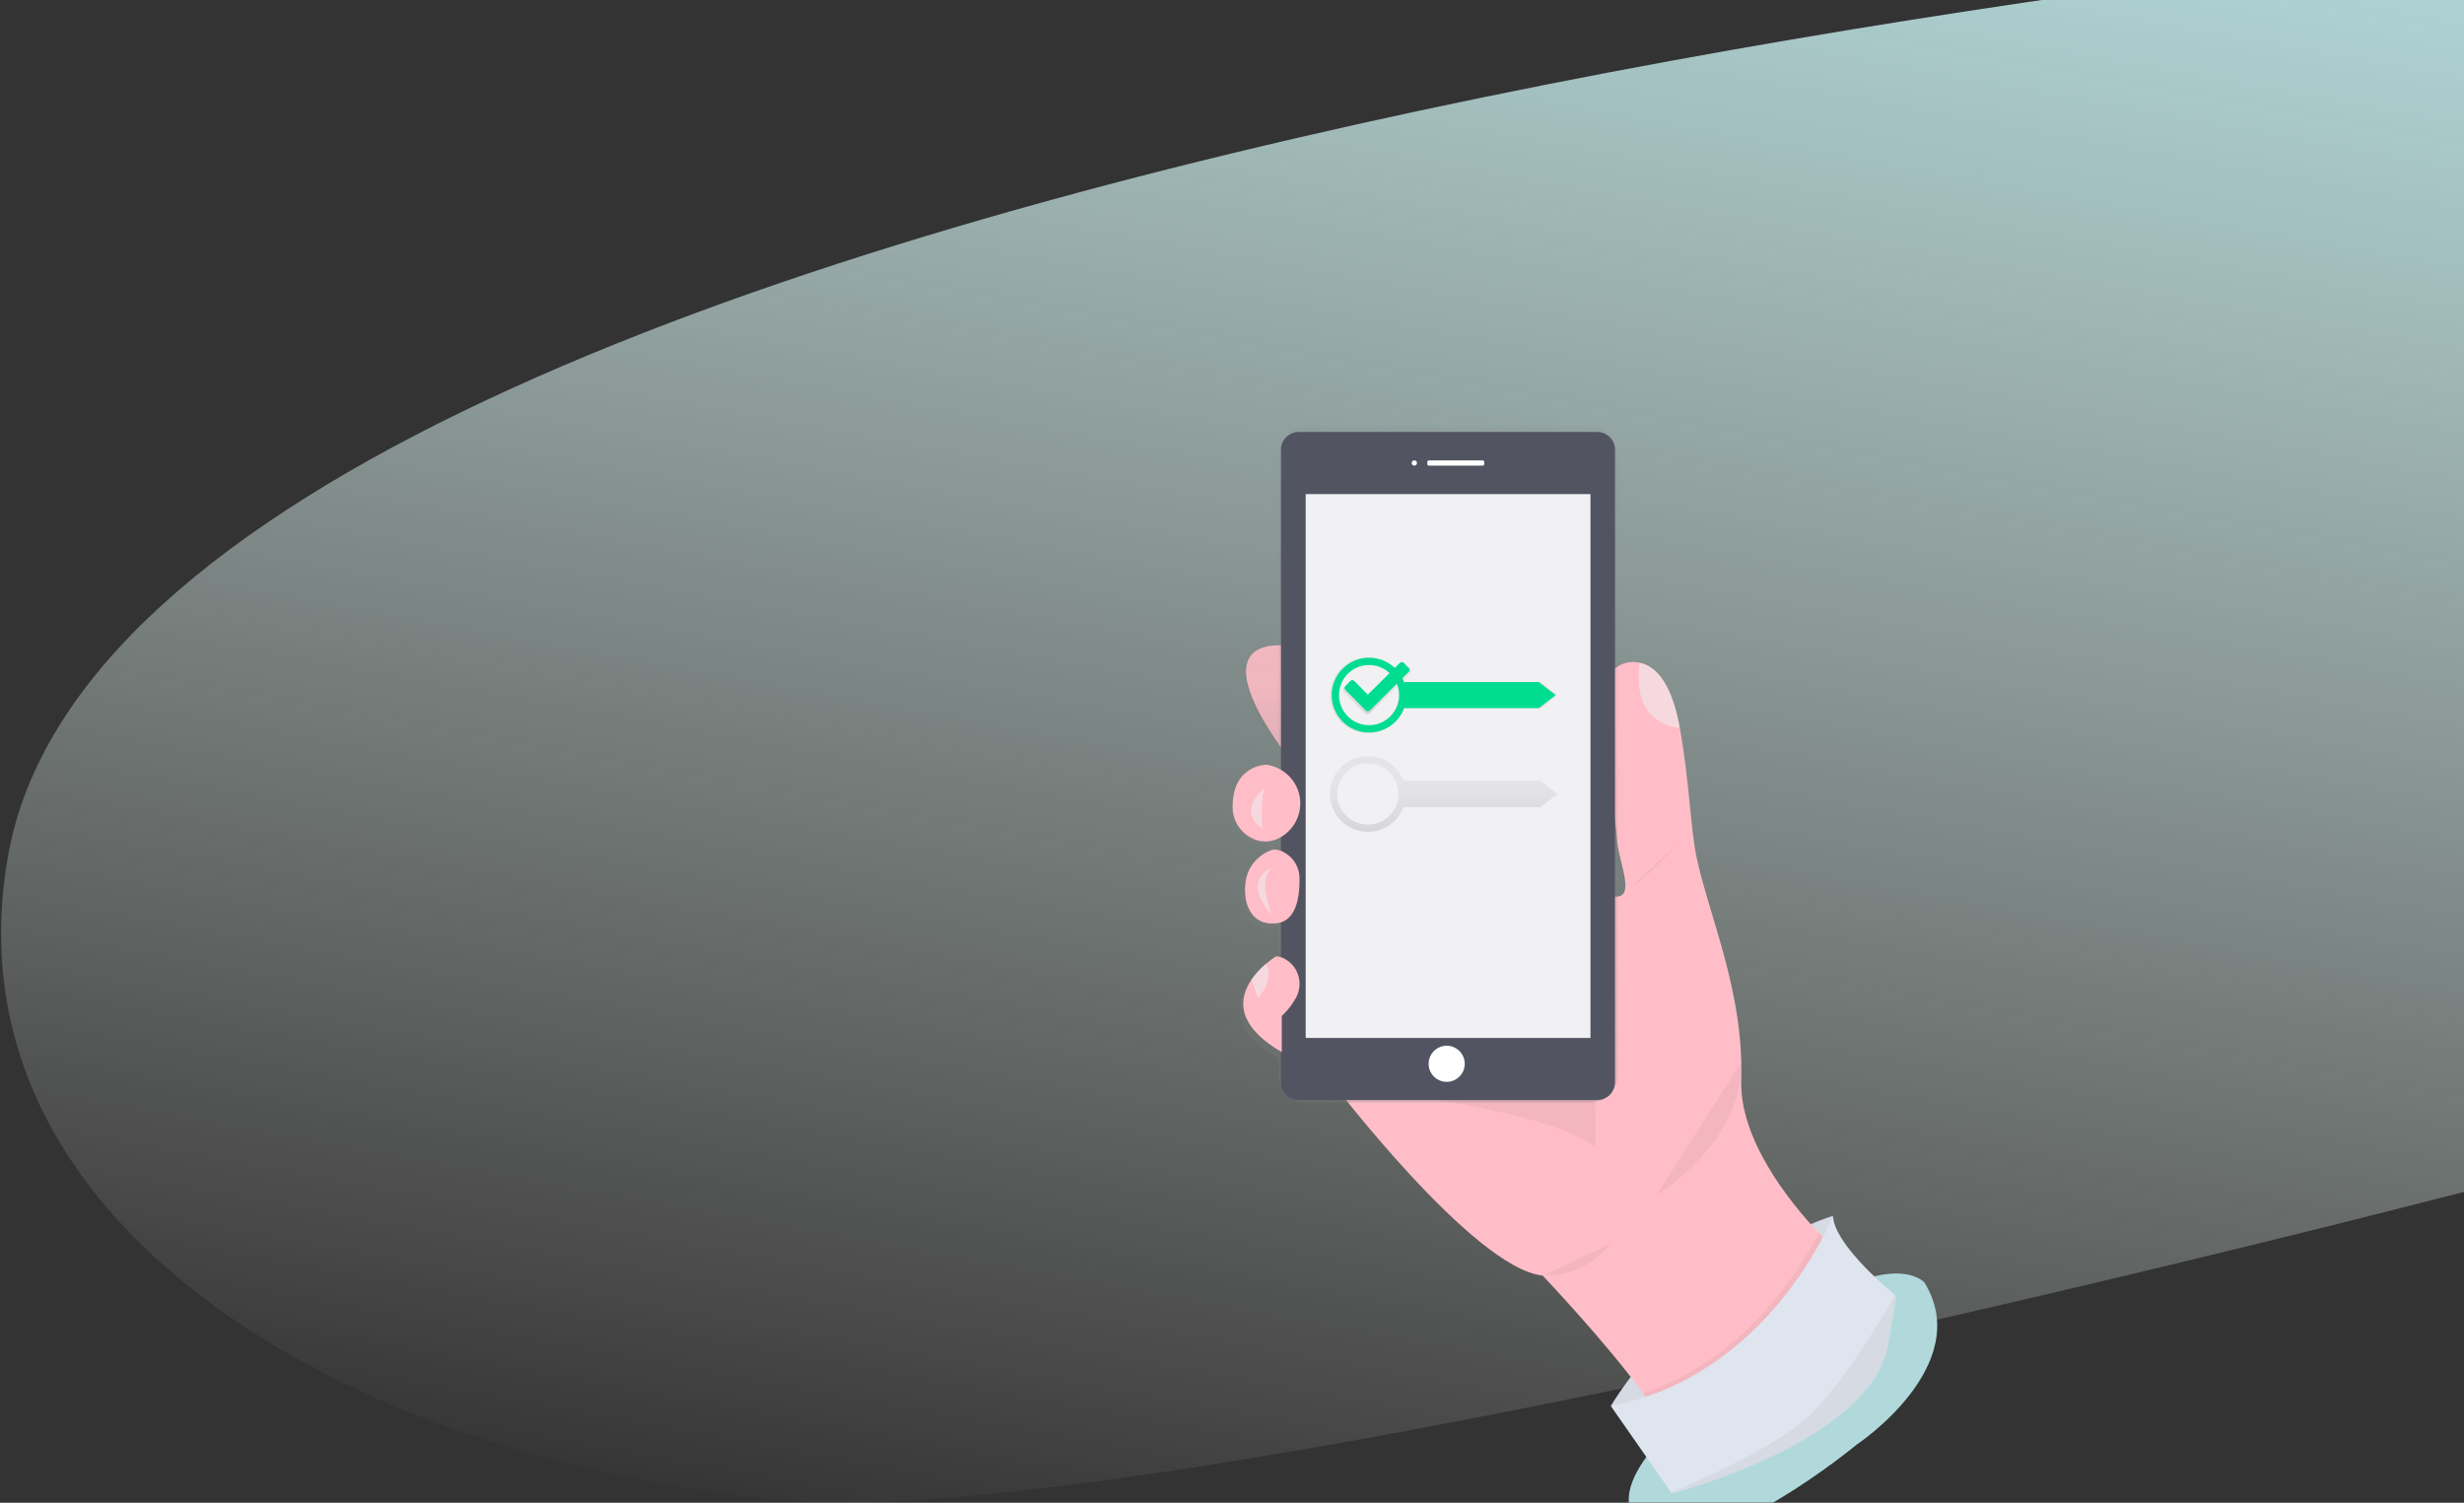 <?xml version="1.0" encoding="UTF-8"?>
<svg width="1515px" height="924px" viewBox="0 0 1515 924" version="1.1" xmlns="http://www.w3.org/2000/svg" xmlns:xlink="http://www.w3.org/1999/xlink">
    <rect x="0" y="0" width="1515" height="924" fill="#333333" stroke="none"/>
    <!-- Generator: Sketch 53.2 (72643) - https://sketchapp.com -->
    <title>Group</title>
    <desc>Created with Sketch.</desc>
    <defs>
        <linearGradient x1="50%" y1="100%" x2="50%" y2="1.011%" id="linearGradient-1">
            <stop stop-color="#F3F9EF" stop-opacity="0" offset="0%"></stop>
            <stop stop-color="#B1D9DB" offset="100%"></stop>
        </linearGradient>
        <path d="M1249.804,1308.162 C1503.697,1332.763 1793,1240.084 1793,1001.484 C1793,543.952 250.447,140 215.348,140 C215.348,140 89,849.593 89,856.488 C89,863.382 995.912,1283.561 1249.804,1308.162 Z" id="path-2"></path>
        <linearGradient x1="49.844%" y1="100.1%" x2="49.844%" y2="0.041%" id="linearGradient-4">
            <stop stop-color="#808080" stop-opacity="0.25" offset="0%"></stop>
            <stop stop-color="#808080" stop-opacity="0.12" offset="54%"></stop>
            <stop stop-color="#808080" stop-opacity="0.1" offset="100%"></stop>
        </linearGradient>
        <linearGradient x1="50.02%" y1="99.892%" x2="50.02%" y2="-0.083%" id="linearGradient-5">
            <stop stop-color="#808080" stop-opacity="0.25" offset="0%"></stop>
            <stop stop-color="#808080" stop-opacity="0.12" offset="54%"></stop>
            <stop stop-color="#808080" stop-opacity="0.1" offset="100%"></stop>
        </linearGradient>
        <linearGradient x1="50.052%" y1="100.025%" x2="50.052%" y2="0.022%" id="linearGradient-6">
            <stop stop-color="#808080" stop-opacity="0.25" offset="0%"></stop>
            <stop stop-color="#808080" stop-opacity="0.12" offset="54%"></stop>
            <stop stop-color="#808080" stop-opacity="0.1" offset="100%"></stop>
        </linearGradient>
        <linearGradient x1="50.199%" y1="100.083%" x2="50.199%" y2="0.083%" id="linearGradient-7">
            <stop stop-color="#808080" stop-opacity="0.25" offset="0%"></stop>
            <stop stop-color="#808080" stop-opacity="0.12" offset="54%"></stop>
            <stop stop-color="#808080" stop-opacity="0.1" offset="100%"></stop>
        </linearGradient>
        <linearGradient x1="49.99%" y1="99.995%" x2="49.99%" y2="-2.40615977e-05%" id="linearGradient-8">
            <stop stop-color="#808080" stop-opacity="0.25" offset="0%"></stop>
            <stop stop-color="#808080" stop-opacity="0.12" offset="54%"></stop>
            <stop stop-color="#808080" stop-opacity="0.1" offset="100%"></stop>
        </linearGradient>
        <linearGradient x1="49.989%" y1="100.147%" x2="49.989%" y2="0.025%" id="linearGradient-9">
            <stop stop-color="#808080" stop-opacity="0.25" offset="0%"></stop>
            <stop stop-color="#808080" stop-opacity="0.12" offset="54%"></stop>
            <stop stop-color="#808080" stop-opacity="0.1" offset="100%"></stop>
        </linearGradient>
        <linearGradient x1="49.989%" y1="100.189%" x2="49.989%" y2="0.068%" id="linearGradient-10">
            <stop stop-color="#808080" stop-opacity="0.25" offset="0%"></stop>
            <stop stop-color="#808080" stop-opacity="0.12" offset="54%"></stop>
            <stop stop-color="#808080" stop-opacity="0.1" offset="100%"></stop>
        </linearGradient>
        <linearGradient x1="50.036%" y1="99.625%" x2="50.036%" y2="-0.062%" id="linearGradient-11">
            <stop stop-color="#808080" stop-opacity="0.25" offset="0%"></stop>
            <stop stop-color="#808080" stop-opacity="0.12" offset="54%"></stop>
            <stop stop-color="#808080" stop-opacity="0.1" offset="100%"></stop>
        </linearGradient>
    </defs>
    <g id="LAST-VERSION-HERE" stroke="none" stroke-width="1" fill="none" fill-rule="evenodd">
        <g id="Term-of-Us" transform="translate(-405, 0)">
            <g id="Group" transform="translate(356, -327)">
                <path d="M1249.618,1312.208 C1503.511,1336.809 1792.814,1244.13 1792.814,1005.529 C1792.814,547.997 250.262,144.046 215.162,144.046 C215.162,144.046 88.814,853.638 88.814,860.533 C88.814,867.428 995.726,1287.607 1249.618,1312.208 Z" id="Oval-3-Copy-2" fill="url(#linearGradient-1)" transform="translate(940.814, 730.046) scale(-1, 1) rotate(-10) translate(-940.814, -730.046) "></path>
                <g id="undraw_accept_terms_4in8-2">
                    <mask id="mask-3" fill="white">
                        <use xlink:href="#path-2"></use>
                    </mask>
                    <use id="Mask" fill-opacity="0" fill="#D5484C" transform="translate(941, 726) scale(-1, 1) rotate(-10) translate(-941, -726) " xlink:href="#path-2"></use>
                    <g mask="url(#mask-3)" fill-rule="nonzero">
                        <g transform="translate(804, 589)">
                            <path d="M36.9,135.2 C36.9,135.2 -21.1,125 36.9,203.5 L36.9,135.2 Z" id="Path" fill="#FFBEC7"></path>
                            <path d="M35,134.8 C35,134.8 -24.3,124.4 35,204.2 L35,134.8 Z" id="Path" fill="url(#linearGradient-4)"></path>
                            <path d="M21.4,209.1 C21.4,209.1 -0.3,209.1 0.2,235.9 C0.3,245.1 6.2,253.3 15,256.2 C19.6,257.7 24.6,257.4 29,255.2 C41.1,249.3 46.2,234.7 40.3,222.6 C39.3,220.4 37.9,218.4 36.3,216.7 C32.3,212.5 27.1,209.8 21.4,209.1 Z" id="Path" fill="url(#linearGradient-5)"></path>
                            <path d="M31.9,263.5 C30,262.6 27.9,262 25.8,262 C25.8,262 4.8,267.2 8.3,292.4 C8.3,292.4 10.1,310.6 28.4,308 C41,306.2 42.4,289.7 42.2,279.6 C42,272.7 38.1,266.5 31.9,263.5 Z" id="Path" fill="url(#linearGradient-6)"></path>
                            <path d="M32.8,330.3 C31.2,329.4 29.4,328.9 27.5,328.8 C25.2,330.2 23.1,331.8 21,333.6 C17.6,336.5 14.6,339.7 12,343.4 C4.1,354.8 1.5,371.6 31,388.7 L31,366.1 C34.7,362.7 37.7,358.7 40.1,354.3 C44.8,345.7 41.5,335 32.8,330.3 Z" id="Path" fill="url(#linearGradient-7)"></path>
                            <path d="M235.4,602.5 C235.4,602.5 289.2,512.9 371.9,485.6 L367.6,534.3 L299,602.5 L235.4,602.5 Z" id="Path" fill="#DFE5EE"></path>
                            <path d="M235.4,602.5 C235.4,602.5 289.2,512.9 371.9,485.6 L367.6,534.3 L299,602.5 L235.4,602.5 Z" id="Path" fill="#000000" opacity="0.05"></path>
                            <path d="M263.5,626.4 C263.5,626.4 225.1,665.7 263.5,681 C301.9,696.3 386.4,626.4 386.4,626.4 C386.4,626.4 459.8,577.7 428.2,526.5 C428.2,526.6 392.4,485.6 263.5,626.4 Z" id="Path" fill="#B1D9DB"></path>
                            <path d="M380.4,512.9 C380.4,512.9 268.6,642.6 270.3,623.8 C270.8,618.3 264.5,607.5 255.3,594.8 C233,563.9 193.5,522.3 193.5,522.3 C150.9,518 62.9,402 62.9,402 C62.9,402 140.1,284.3 238.2,289.3 C251.1,290 239.9,267 239.2,254.1 C237.6,223.8 215,155.7 243.6,145.9 C245.9,145.1 248.3,144.9 250.7,145.1 C251.7,145.2 252.8,145.4 253.8,145.6 C267.2,149 274.3,165.9 277.8,185.6 C277.8,185.7 277.8,185.8 277.9,185.9 C283.6,217.3 284.5,248.2 288.2,265.4 C296,301.8 317.3,348.2 315.6,402 C314.5,438 343.9,475.5 363.5,496.4 C373.2,506.7 380.4,512.9 380.4,512.9 Z" id="Path" fill="#FFBEC7"></path>
                            <path d="M226,443.8 C226,443.8 227.7,362.7 213.2,342.2 C198.7,321.7 81.7,407.1 81.7,407.1 C81.7,407.1 202.9,421.6 226,443.8 Z" id="Path" fill="#000000" opacity="0.05"></path>
                            <path d="M263.5,472.8 C263.5,472.8 316.2,441.6 315.5,391.5" id="Path" fill="#000000" opacity="0.05"></path>
                            <path d="M235.4,502.7 C235.4,502.7 220.9,523.2 193.6,522.3" id="Path" fill="#000000" opacity="0.05"></path>
                            <path d="M380.4,512.9 C380.4,512.9 268.6,642.6 270.3,623.8 C270.8,618.3 264.5,607.5 255.3,594.8 C317.2,573.6 350.8,520.6 363.4,496.3 C373.2,506.7 380.4,512.9 380.4,512.9 Z" id="Path" fill="#000000" opacity="0.05"></path>
                            <path d="M410.8,536.5 C410.8,536.7 410.8,537 410.7,537.2 C409,545.8 407.7,554.5 406.3,563.3 C405.9,566.1 405.2,568.8 404.3,571.5 C401.8,578.6 398.2,585.2 393.5,591 C359.5,634.1 272.9,656.3 272.9,656.3 L272.6,655.8 L235.4,602.5 C333.6,583.7 372,485.6 372,485.6 C372.7,502 402.1,527.5 409.5,533.7 C410.3,534.4 410.8,535.4 410.8,536.5 L410.8,536.5 Z" id="Path" fill="#DFE5EE"></path>
                            <path d="M277.9,185.6 C253.1,182.4 251.1,161.2 253.1,145.9 C253.4,145.8 253.6,145.7 253.9,145.7 C267.2,149 274.3,165.9 277.9,185.6 Z" id="Path" fill="#EFF4F8" opacity="0.5"></path>
                            <path d="M410.8,536.5 C410.8,536.7 410.8,537 410.7,537.2 C409,545.8 407.7,554.5 406.3,563.3 C405.9,566.1 405.2,568.8 404.3,571.5 L402.2,577.3 L397.1,585.8 L393.5,590.9 C359.5,634 272.9,656.2 272.9,656.2 L272.6,655.7 C275.3,654.6 333.7,630.5 357,608.8 C379.1,588.3 406.4,541.3 410.3,534.5 C410.6,535.2 410.8,535.9 410.8,536.5 Z" id="Path" fill="#000000" opacity="0.05"></path>
                            <path d="M222.4,0.4 L48.3,0.4 C38.8,0.4 31.1,8.1 31.1,17.6 C31.1,17.6 31.1,17.6 31.1,17.6 L31.1,398.8 C31.1,408.3 38.8,416 48.3,416 C48.3,416 48.3,416 48.3,416 L222.4,416 C231.9,416 239.6,408.3 239.6,398.8 C239.6,398.8 239.6,398.8 239.6,398.8 L239.6,17.6 C239.6,8.1 231.9,0.4 222.4,0.4 Z" id="Path" fill="url(#linearGradient-8)"></path>
                            <path d="M43.6,3.6 L227,3.6 C233.1,3.6 238,8.5 238,14.6 L238,403.4 C238,409.5 233.1,414.4 227,414.4 L43.6,414.4 C37.5,414.4 32.6,409.5 32.6,403.4 L32.6,14.6 C32.6,8.5 37.6,3.6 43.6,3.6 Z" id="Path" fill="#535461"></path>
                            <rect id="Rectangle" fill="#F1F1F4" x="47.8" y="41.8" width="175.1" height="334.4"></rect>
                            <circle id="Oval" fill="#FFFFFF" cx="114.6" cy="22.7" r="1.6"></circle>
                            <path d="M123.6,21.1 L156.6,21.1 C157.2,21.1 157.6,21.5 157.6,22.1 L157.6,23.3 C157.6,23.9 157.2,24.3 156.6,24.3 L123.6,24.3 C123,24.3 122.6,23.9 122.6,23.3 L122.6,22.1 C122.6,21.5 123,21.1 123.6,21.1 Z" id="Path" fill="#FFFFFF"></path>
                            <circle id="Oval" fill="#FFFFFF" cx="134.5" cy="392.1" r="11.1"></circle>
                            <path d="M23.7,208.2 C23.7,208.2 2.5,208.2 2.9,234.6 C3,243.6 8.8,251.6 17.4,254.5 C21.9,256 26.8,255.6 31.1,253.5 C43,247.6 47.9,233.2 42,221.4 C38.4,214.2 31.6,209.3 23.7,208.2 Z" id="Path" fill="#FFBEC7"></path>
                            <path d="M23.7,221.8 C23.7,221.8 4.1,235.5 21.1,247.4 C21.1,247.5 19.4,223.6 23.7,221.8 Z" id="Path" fill="#EFF4F8" opacity="0.5"></path>
                            <path d="M28,260.3 C28,260.3 7.5,265.4 10.9,290.2 C10.9,290.2 12.6,308.1 30.5,305.6 C42.8,303.8 44.2,287.6 44,277.6 C43.9,270.9 40,264.8 34,261.8 C32.1,260.8 30,260.3 28,260.3 Z" id="Path" fill="#FFBEC7"></path>
                            <path d="M27.1,271.4 C27.1,271.4 7.5,279.1 27.1,300.4 C27.1,300.4 17.7,279.9 27.1,271.4 Z" id="Path" fill="#EFF4F8" opacity="0.5"></path>
                            <path d="M33.1,362.7 L33.1,384.9 C4.3,368.1 6.8,351.6 14.5,340.3 C17,336.7 20,333.5 23.3,330.7 C25.3,329 27.4,327.4 29.6,326 C31.4,326.1 33.2,326.6 34.8,327.5 C43.3,332.1 46.5,342.6 42,351.2 C39.7,355.5 36.7,359.4 33.1,362.7 Z" id="Path" fill="#FFBEC7"></path>
                            <path d="M18.6,351.6 C18.6,351.6 16.4,346.3 14.5,340.3 C17,336.7 20,333.5 23.3,330.7 C29,340 18.6,351.6 18.6,351.6 Z" id="Path" fill="#EFF4F8" opacity="0.5"></path>
                            <path d="M277.6,255.6 C277.6,255.6 255.4,280.4 248.6,282.9" id="Path" fill="#000000" opacity="0.05"></path>
                            <path d="M192.2,157.2 L108.2,157.2 L108.2,158.1 C104.2,145.9 91,139.2 78.8,143.2 C66.6,147.2 59.9,160.4 63.9,172.6 C67.9,184.8 81.1,191.5 93.3,187.5 C100.4,185.2 105.9,179.6 108.2,172.6 L108.2,173.5 L192.2,173.5 L202.7,165.4 L192.2,157.2 Z M86,184.2 C75.6,184.2 67.2,175.8 67.2,165.4 C67.2,155 75.6,146.6 86,146.6 C96.4,146.6 104.8,155 104.8,165.4 C104.9,175.8 96.4,184.2 86,184.2 L86,184.2 L86,184.2 Z" id="Shape" fill="url(#linearGradient-9)"></path>
                            <path d="M86.8,142.4 C74.1,142.4 63.8,152.7 63.8,165.4 C63.8,178.1 74.1,188.4 86.8,188.4 C99.5,188.4 109.8,178.1 109.8,165.4 L109.8,165.4 C109.8,152.7 99.5,142.4 86.8,142.4 Z M86.8,146.9 C97,146.9 105.3,155.2 105.3,165.4 C105.3,175.6 97,183.9 86.8,183.9 C76.6,183.9 68.3,175.6 68.3,165.4 C68.3,155.2 76.5,146.9 86.8,146.9 C86.8,146.8 86.8,146.8 86.8,146.9 L86.8,146.9 Z" id="Shape" fill="#00DD90"></path>
                            <polygon id="Path" fill="#00DD90" points="191.2 173.4 108.6 173.4 108.6 157.4 191.2 157.4 201.5 165.4"></polygon>
                            <path d="M192.2,218 L108.2,218 L108.2,218.9 C104.2,206.7 91,200 78.8,204 C66.6,208 59.9,221.2 63.9,233.4 C67.9,245.6 81.1,252.3 93.3,248.3 C100.4,246 105.9,240.4 108.2,233.4 L108.2,234.3 L192.2,234.3 L202.7,226.2 L192.2,218 Z M86,245 C75.6,245 67.2,236.6 67.2,226.2 C67.2,215.8 75.6,207.4 86,207.4 C96.4,207.4 104.8,215.8 104.8,226.2 C104.9,236.6 96.4,245 86,245 C86,245 86,245 86,245 L86,245 Z" id="Shape" fill="url(#linearGradient-10)"></path>
                            <path d="M112.2,149.2 L108.9,145.9 C108.2,145.2 107.1,145.2 106.4,145.9 C106.4,145.9 106.4,145.9 106.4,145.9 L85.7,166.4 L77,157.6 C76.3,156.9 75.2,156.9 74.5,157.6 C74.5,157.6 74.5,157.6 74.5,157.6 L71.2,160.9 C70.5,161.6 70.5,162.7 71.2,163.4 C71.2,163.4 71.2,163.4 71.2,163.4 L84.5,176.8 C85.2,177.5 86.3,177.5 87,176.8 C87,176.8 87,176.8 87,176.8 L112.2,151.8 C112.9,151 112.9,149.9 112.2,149.2 C112.2,149.2 112.2,149.2 112.2,149.2 L112.2,149.2 Z" id="Path" fill="url(#linearGradient-11)"></path>
                            <path d="M111.2,148.8 L108.1,145.6 C107.4,144.9 106.4,144.9 105.7,145.6 L86,165.1 L77.7,156.7 C77,156 76,156 75.3,156.7 L72.2,159.8 C71.5,160.5 71.5,161.5 72.2,162.2 L84.8,174.9 C85.5,175.6 86.5,175.6 87.2,174.9 L111.2,151.1 C111.9,150.4 111.9,149.4 111.2,148.8 L111.2,148.8 Z" id="Path" fill="#00DD90"></path>
                        </g>
                    </g>
                </g>
            </g>
        </g>
    </g>
</svg>